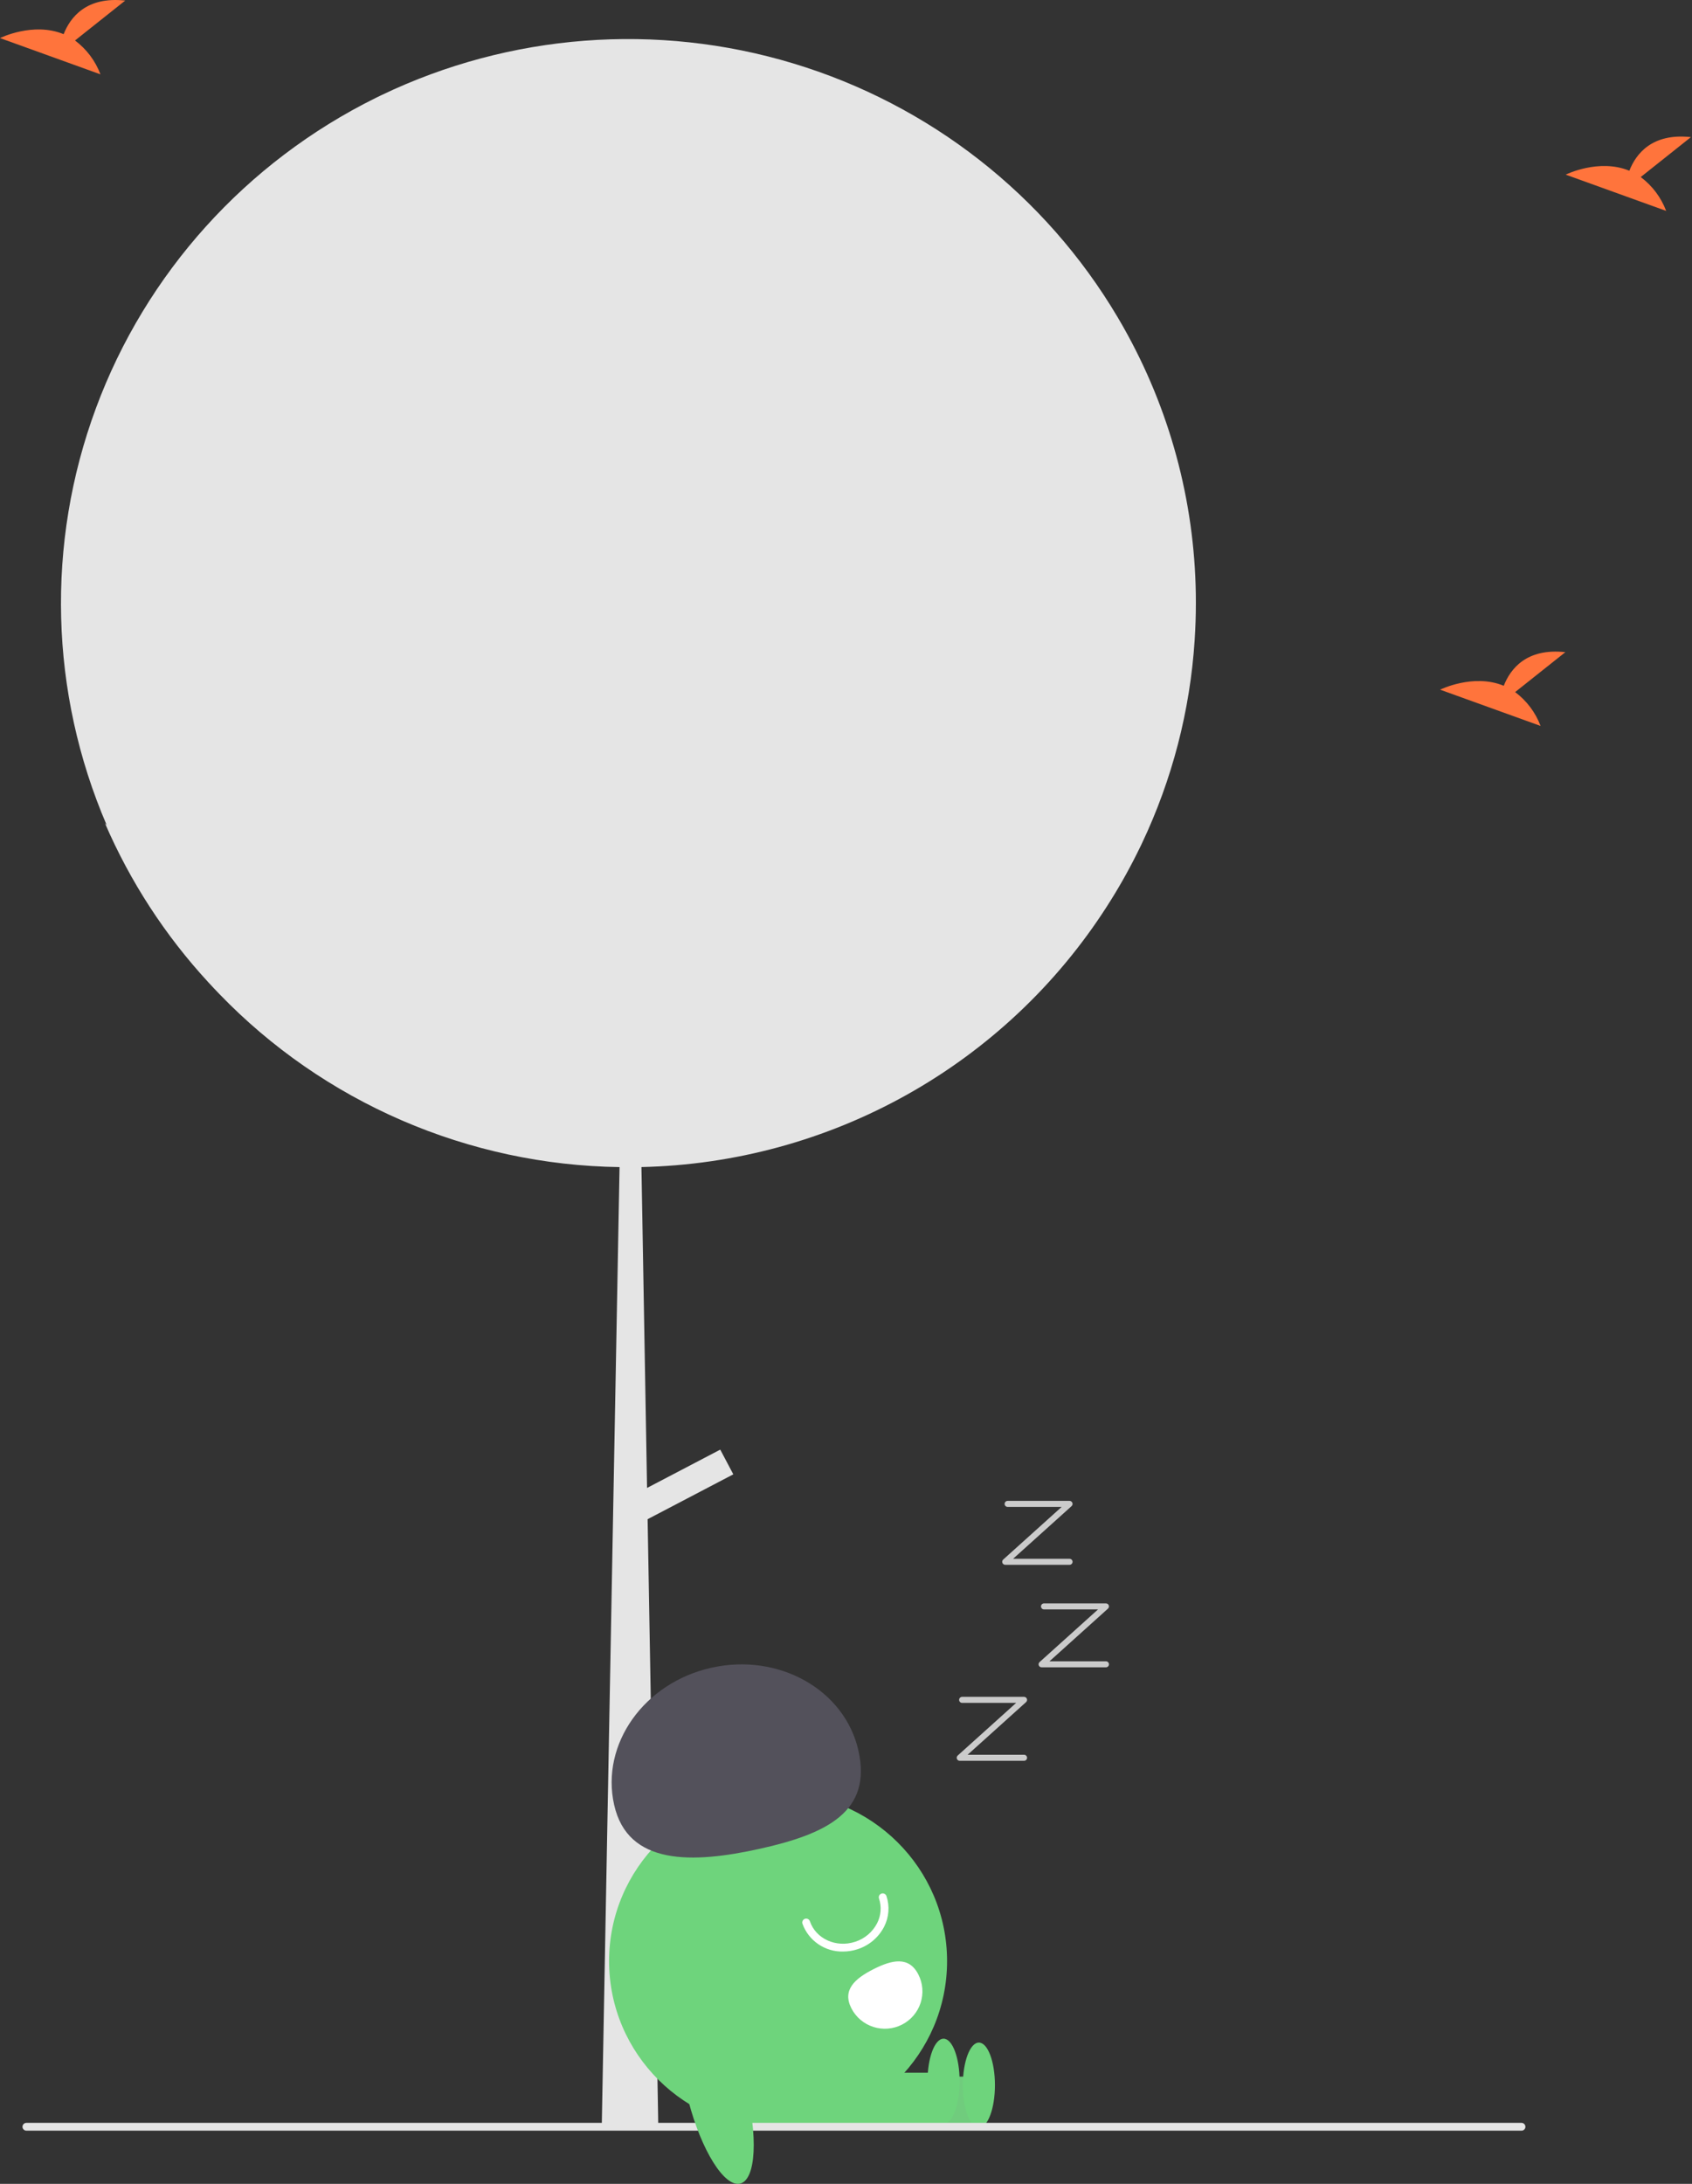 <svg width="124" height="160" viewBox="0 0 124 160" fill="none" xmlns="http://www.w3.org/2000/svg">
<rect x="0" y="0" width="124" height="160" fill="#333333" stroke="none"/>
<g clip-path="url(#clip0_946_470)">
<path d="M87.641 44.177C87.641 45.089 87.611 45.993 87.552 46.89C87.219 52.061 85.904 57.123 83.678 61.809C83.661 61.849 83.641 61.886 83.624 61.923C83.52 62.141 83.414 62.358 83.304 62.572C82.642 63.898 81.908 65.186 81.105 66.431C77.434 72.149 72.403 76.881 66.457 80.207C60.51 83.534 53.831 85.353 47.009 85.504L47.42 109.013L52.784 106.206L53.741 108.016L47.461 111.303L48.229 154.966L48.237 155.549L44.09 155.895L44.099 155.881L45.404 85.507C39.913 85.429 34.493 84.267 29.457 82.089C24.422 79.911 19.872 76.761 16.072 72.82C15.81 72.552 15.551 72.274 15.298 72C15.286 71.989 15.278 71.977 15.269 71.969C12.103 68.536 9.542 64.597 7.694 60.317C7.735 60.362 7.778 60.405 7.818 60.451C3.643 50.746 3.36 39.821 7.027 29.915C10.693 20.009 18.032 11.873 27.54 7.172C27.684 7.101 27.831 7.032 27.974 6.961C37.379 2.458 48.142 1.631 58.131 4.646C68.12 7.66 76.605 14.295 81.904 23.235C82.157 23.658 82.401 24.09 82.637 24.524C85.929 30.557 87.649 37.313 87.641 44.177V44.177Z" fill="#E5E5E5"/>
<path d="M57.022 155.991C63.862 155.991 69.407 150.479 69.407 143.68C69.407 136.88 63.862 131.368 57.022 131.368C50.182 131.368 44.637 136.88 44.637 143.68C44.637 150.479 50.182 155.991 57.022 155.991Z" fill="#6ED47C"/>
<path d="M71.66 152.143H60.565V155.883H71.66V152.143Z" fill="#70CC7D"/>
<path d="M71.739 155.883C72.389 155.883 72.915 154.487 72.915 152.766C72.915 151.044 72.389 149.649 71.739 149.649C71.09 149.649 70.564 151.044 70.564 152.766C70.564 154.487 71.09 155.883 71.739 155.883Z" fill="#6ED47C"/>
<path d="M69.072 151.857H57.977V155.597H69.072V151.857Z" fill="#6ED47C"/>
<path d="M69.15 155.597C69.8 155.597 70.326 154.201 70.326 152.48C70.326 150.759 69.8 149.363 69.15 149.363C68.501 149.363 67.975 150.759 67.975 152.48C67.975 154.201 68.501 155.597 69.15 155.597Z" fill="#6ED47C"/>
<path d="M45.008 132.231C44.008 127.779 47.205 123.28 52.148 122.183C57.092 121.086 61.91 123.805 62.91 128.257C63.91 132.709 60.634 134.351 55.691 135.448C50.747 136.546 46.008 136.683 45.008 132.231Z" fill="#53515B"/>
<path d="M61.782 142.979C61.135 142.992 60.499 142.802 59.966 142.437C59.432 142.072 59.027 141.549 58.809 140.942C58.797 140.907 58.792 140.869 58.795 140.832C58.797 140.794 58.807 140.758 58.824 140.724C58.841 140.691 58.864 140.661 58.893 140.636C58.921 140.611 58.954 140.592 58.99 140.58C59.026 140.569 59.064 140.564 59.101 140.566C59.139 140.569 59.176 140.579 59.21 140.595C59.243 140.612 59.274 140.635 59.298 140.664C59.323 140.692 59.342 140.725 59.354 140.76C59.79 142.049 61.28 142.723 62.677 142.262C63.37 142.038 63.947 141.55 64.279 140.905C64.422 140.627 64.508 140.324 64.532 140.013C64.556 139.702 64.518 139.389 64.419 139.093C64.407 139.058 64.402 139.02 64.405 138.983C64.407 138.945 64.417 138.909 64.434 138.875C64.451 138.841 64.474 138.811 64.503 138.787C64.531 138.762 64.564 138.743 64.6 138.731C64.636 138.719 64.674 138.715 64.712 138.717C64.749 138.72 64.786 138.73 64.82 138.746C64.854 138.763 64.884 138.786 64.909 138.815C64.933 138.843 64.952 138.876 64.964 138.911C65.087 139.279 65.136 139.667 65.106 140.053C65.077 140.439 64.971 140.816 64.794 141.161C64.392 141.941 63.696 142.532 62.858 142.805C62.511 142.92 62.148 142.978 61.782 142.979V142.979Z" fill="white"/>
<path d="M67.299 144.652C67.632 145.298 67.692 146.049 67.468 146.74C67.243 147.43 66.752 148.004 66.102 148.334C65.452 148.665 64.696 148.725 64.001 148.502C63.307 148.279 62.73 147.79 62.397 147.144L62.395 147.139C61.704 145.793 62.659 144.957 64.013 144.271C65.367 143.584 66.608 143.306 67.299 144.652Z" fill="white"/>
<path d="M111.503 156.102H1.936C1.86 156.102 1.787 156.072 1.733 156.018C1.679 155.965 1.648 155.892 1.648 155.816C1.648 155.74 1.679 155.668 1.733 155.614C1.787 155.56 1.86 155.53 1.936 155.53H111.503C111.58 155.53 111.653 155.56 111.707 155.614C111.761 155.668 111.791 155.74 111.791 155.816C111.791 155.892 111.761 155.965 111.707 156.018C111.653 156.072 111.58 156.102 111.503 156.102Z" fill="#E5E5E5"/>
<path d="M54.252 159.978C55.405 159.682 55.572 156.482 54.625 152.829C53.677 149.176 51.974 146.455 50.82 146.751C49.667 147.047 49.5 150.247 50.447 153.9C51.395 157.552 53.098 160.274 54.252 159.978Z" fill="#6ED47C"/>
<path d="M75.048 129.003H70.335C70.291 129.003 70.247 128.99 70.21 128.965C70.173 128.94 70.144 128.904 70.128 128.862C70.112 128.82 70.109 128.775 70.119 128.732C70.13 128.688 70.153 128.649 70.186 128.619L74.471 124.761H70.512C70.453 124.761 70.397 124.738 70.355 124.697C70.313 124.655 70.29 124.599 70.29 124.54C70.29 124.482 70.313 124.426 70.355 124.384C70.397 124.343 70.453 124.319 70.512 124.319H75.048C75.093 124.319 75.136 124.333 75.173 124.358C75.21 124.383 75.239 124.419 75.255 124.461C75.271 124.503 75.274 124.548 75.264 124.591C75.254 124.635 75.23 124.674 75.197 124.704L70.912 128.562H75.048C75.107 128.562 75.163 128.585 75.205 128.626C75.246 128.668 75.27 128.724 75.27 128.783C75.27 128.841 75.246 128.897 75.205 128.939C75.163 128.98 75.107 129.003 75.048 129.003V129.003Z" fill="#CBCBCB"/>
<path d="M81.049 122.156H76.337C76.292 122.156 76.248 122.142 76.211 122.117C76.174 122.092 76.145 122.056 76.129 122.014C76.113 121.973 76.11 121.927 76.12 121.884C76.131 121.84 76.154 121.801 76.187 121.771L80.472 117.913H76.513C76.454 117.913 76.398 117.89 76.356 117.849C76.314 117.807 76.291 117.751 76.291 117.693C76.291 117.634 76.314 117.578 76.356 117.536C76.398 117.495 76.454 117.472 76.513 117.472H81.049C81.094 117.472 81.137 117.485 81.174 117.51C81.211 117.536 81.24 117.571 81.256 117.613C81.272 117.655 81.275 117.7 81.265 117.744C81.254 117.787 81.231 117.826 81.198 117.856L76.913 121.714H81.049C81.108 121.714 81.164 121.737 81.206 121.779C81.248 121.82 81.271 121.876 81.271 121.935C81.271 121.993 81.248 122.05 81.206 122.091C81.164 122.132 81.108 122.156 81.049 122.156V122.156Z" fill="#CBCBCB"/>
<path d="M78.382 114.645H73.669C73.625 114.645 73.581 114.632 73.544 114.606C73.507 114.581 73.478 114.545 73.462 114.504C73.446 114.462 73.443 114.417 73.453 114.373C73.464 114.33 73.487 114.291 73.52 114.261L77.805 110.403H73.846C73.787 110.403 73.731 110.38 73.689 110.338C73.647 110.297 73.624 110.241 73.624 110.182C73.624 110.124 73.647 110.067 73.689 110.026C73.731 109.984 73.787 109.961 73.846 109.961H78.382C78.427 109.961 78.47 109.975 78.507 110C78.544 110.025 78.573 110.061 78.589 110.103C78.605 110.144 78.608 110.19 78.598 110.233C78.588 110.277 78.564 110.316 78.531 110.346L74.246 114.203H78.382C78.441 114.203 78.497 114.227 78.539 114.268C78.581 114.31 78.604 114.366 78.604 114.424C78.604 114.483 78.581 114.539 78.539 114.581C78.497 114.622 78.441 114.645 78.382 114.645V114.645Z" fill="#CBCBCB"/>
<path d="M111.039 50.705L114.719 47.78C111.86 47.467 110.686 49.016 110.205 50.243C107.972 49.321 105.541 50.529 105.541 50.529L112.903 53.186C112.532 52.2 111.885 51.339 111.039 50.705V50.705Z" fill="#FF743C"/>
<path d="M5.498 2.966L9.178 0.041C6.319 -0.273 5.145 1.277 4.664 2.504C2.431 1.582 0 2.79 0 2.79L7.362 5.447C6.991 4.461 6.344 3.6 5.498 2.966V2.966Z" fill="#FF743C"/>
<path d="M120.242 12.972L123.922 10.046C121.063 9.733 119.889 11.282 119.408 12.509C117.175 11.587 114.744 12.795 114.744 12.795L122.106 15.452C121.735 14.466 121.088 13.605 120.242 12.972Z" fill="#FF743C"/>
</g>
<defs>
<clipPath id="clip0_946_470">
<rect width="123.922" height="160" fill="white"/>
</clipPath>
</defs>
</svg>

